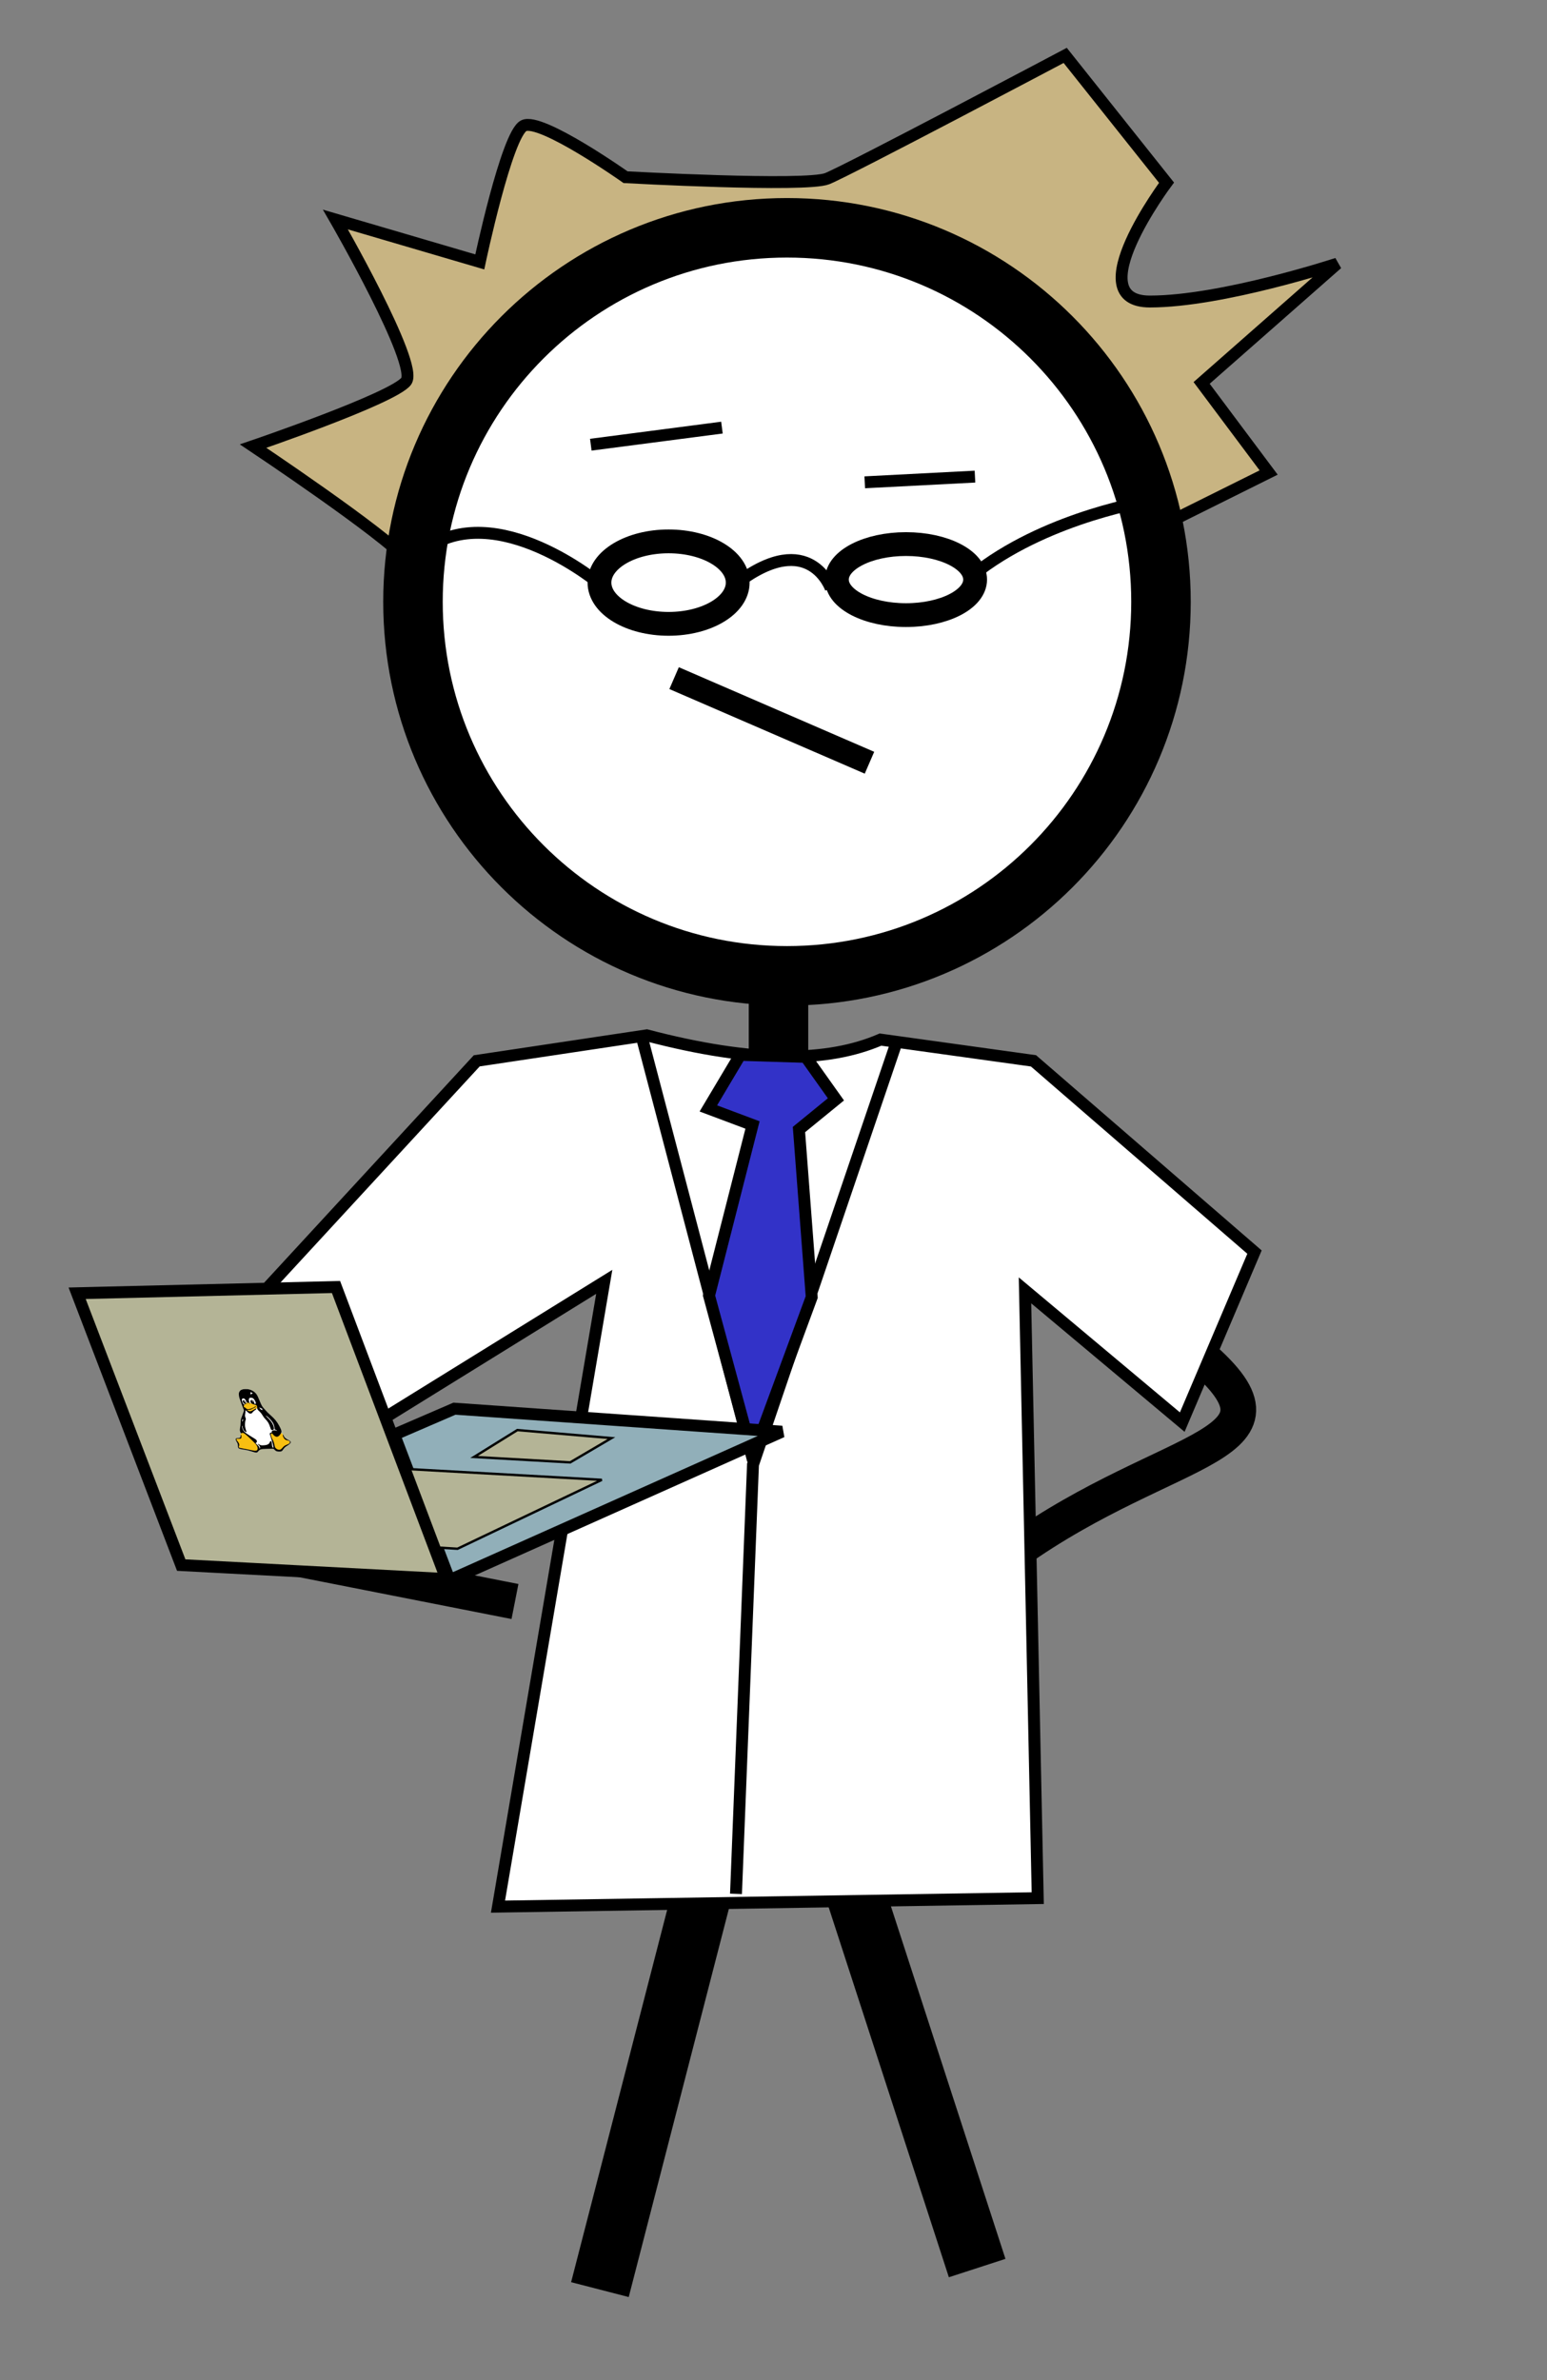 <?xml version="1.0" encoding="UTF-8" standalone="no"?>
<!-- Created with Inkscape (http://www.inkscape.org/) -->

<svg
   xmlns:dc="http://purl.org/dc/elements/1.1/"
   xmlns:cc="http://creativecommons.org/ns#"
   xmlns:rdf="http://www.w3.org/1999/02/22-rdf-syntax-ns#"
   xmlns:svg="http://www.w3.org/2000/svg"
   xmlns="http://www.w3.org/2000/svg"
   xmlns:xlink="http://www.w3.org/1999/xlink"
   xmlns:sodipodi="http://sodipodi.sourceforge.net/DTD/sodipodi-0.dtd"
   xmlns:inkscape="http://www.inkscape.org/namespaces/inkscape"
   width="130"
   height="200"
   id="svg4020"
   version="1.1"
   inkscape:version="0.48.4 r9939"
   sodipodi:docname="prof_eh.svg">
  <rect width="100%" height="100%" fill="#808080" stroke="none"/>
  <defs
     id="defs4022">
    <radialGradient
       id="ag"
       gradientUnits="userSpaceOnUse"
       cy="-551.04"
       cx="274.822"
       gradientTransform="matrix(0.567,0,0,-0.283,81.263,201.645)"
       r="165.384">
      <stop
         stop-opacity=".502"
         offset="0"
         id="stop3879" />
      <stop
         stop-opacity="0"
         offset="1"
         id="stop3881" />
    </radialGradient>
    <radialGradient
       id="ak"
       gradientUnits="userSpaceOnUse"
       cy="-551.042"
       cx="268.794"
       gradientTransform="matrix(0.582,0,0,-0.283,-146.555,771.902)"
       r="165.383">
      <stop
         stop-opacity=".502"
         offset="0"
         id="stop3886" />
      <stop
         stop-opacity="0"
         offset="1"
         id="stop3888" />
    </radialGradient>
    <linearGradient
       id="al"
       x1="129.342"
       gradientUnits="userSpaceOnUse"
       x2="195.598"
       gradientTransform="matrix(1,0,0,-1,8.4,368.3)"
       y1="259.305"
       y2="259.305">
      <stop
         stop-color="#FAC700"
         offset="0"
         id="stop5357" />
      <stop
         stop-color="#F7C400"
         offset=".415"
         id="stop5359" />
      <stop
         stop-color="#F7C400"
         offset="1"
         id="stop5361" />
    </linearGradient>
    <linearGradient
       id="am"
       x1="129.293"
       gradientUnits="userSpaceOnUse"
       x2="195.554"
       gradientTransform="matrix(1,0,0,-1,8.4,368.3)"
       y1="259.311"
       y2="259.311">
      <stop
         stop-color="#F6C200"
         offset="0"
         id="stop5366" />
      <stop
         stop-color="#EFBC00"
         offset=".415"
         id="stop5368" />
      <stop
         stop-color="#EFBC00"
         offset="1"
         id="stop5370" />
    </linearGradient>
    <linearGradient
       id="an"
       x1="129.245"
       gradientUnits="userSpaceOnUse"
       x2="195.51"
       gradientTransform="matrix(1,0,0,-1,8.4,368.3)"
       y1="259.317"
       y2="259.317">
      <stop
         stop-color="#F1BD00"
         offset="0"
         id="stop5375" />
      <stop
         stop-color="#E8B500"
         offset=".415"
         id="stop5377" />
      <stop
         stop-color="#E8B500"
         offset="1"
         id="stop5379" />
    </linearGradient>
    <linearGradient
       id="ao"
       x1="129.196"
       gradientUnits="userSpaceOnUse"
       x2="195.465"
       gradientTransform="matrix(1,0,0,-1,8.4,368.3)"
       y1="259.322"
       y2="259.322">
      <stop
         stop-color="#EDB800"
         offset="0"
         id="stop5384" />
      <stop
         stop-color="#E0AD00"
         offset=".415"
         id="stop5386" />
      <stop
         stop-color="#E0AD00"
         offset="1"
         id="stop5388" />
    </linearGradient>
    <linearGradient
       id="ap"
       x1="129.148"
       gradientUnits="userSpaceOnUse"
       x2="195.422"
       gradientTransform="matrix(1,0,0,-1,8.4,368.3)"
       y1="259.327"
       y2="259.327">
      <stop
         stop-color="#E9B300"
         offset="0"
         id="stop5393" />
      <stop
         stop-color="#D8A500"
         offset=".415"
         id="stop5395" />
      <stop
         stop-color="#D8A500"
         offset="1"
         id="stop5397" />
    </linearGradient>
    <linearGradient
       id="aq"
       x1="129.099"
       gradientUnits="userSpaceOnUse"
       x2="195.379"
       gradientTransform="matrix(1,0,0,-1,8.4,368.3)"
       y1="259.332"
       y2="259.332">
      <stop
         stop-color="#E4AE00"
         offset="0"
         id="stop5402" />
      <stop
         stop-color="#D19E00"
         offset=".415"
         id="stop5404" />
      <stop
         stop-color="#D19E00"
         offset="1"
         id="stop5406" />
    </linearGradient>
    <linearGradient
       id="ar"
       x1="129.051"
       gradientUnits="userSpaceOnUse"
       x2="195.338"
       gradientTransform="matrix(1,0,0,-1,8.4,368.3)"
       y1="259.336"
       y2="259.336">
      <stop
         stop-color="#E0A900"
         offset="0"
         id="stop5411" />
      <stop
         stop-color="#C99600"
         offset=".415"
         id="stop5413" />
      <stop
         stop-color="#C99600"
         offset="1"
         id="stop5415" />
    </linearGradient>
    <linearGradient
       id="w"
       x1="129.003"
       gradientUnits="userSpaceOnUse"
       x2="195.296"
       gradientTransform="matrix(1,0,0,-1,8.4,368.3)"
       y1="259.34"
       y2="259.34">
      <stop
         stop-color="#DCA400"
         offset="0"
         id="stop5420" />
      <stop
         stop-color="#C18E00"
         offset=".415"
         id="stop5422" />
      <stop
         stop-color="#C18E00"
         offset="1"
         id="stop5424" />
    </linearGradient>
    <linearGradient
       id="x"
       x1="128.954"
       gradientUnits="userSpaceOnUse"
       x2="195.255"
       gradientTransform="matrix(1,0,0,-1,8.4,368.3)"
       y1="259.343"
       y2="259.343">
      <stop
         stop-color="#D79F00"
         offset="0"
         id="stop5429" />
      <stop
         stop-color="#BA8700"
         offset=".415"
         id="stop5431" />
      <stop
         stop-color="#BA8700"
         offset="1"
         id="stop5433" />
    </linearGradient>
    <linearGradient
       id="y"
       x1="128.906"
       gradientUnits="userSpaceOnUse"
       x2="195.216"
       gradientTransform="matrix(1,0,0,-1,8.4,368.3)"
       y1="259.348"
       y2="259.348">
      <stop
         stop-color="#D39B00"
         offset="0"
         id="stop5438" />
      <stop
         stop-color="#B27F00"
         offset=".415"
         id="stop5440" />
      <stop
         stop-color="#B27F00"
         offset="1"
         id="stop5442" />
    </linearGradient>
    <linearGradient
       id="z"
       x1="128.857"
       gradientUnits="userSpaceOnUse"
       x2="195.176"
       gradientTransform="matrix(1,0,0,-1,8.4,368.3)"
       y1="259.35"
       y2="259.35">
      <stop
         stop-color="#CF9600"
         offset="0"
         id="stop5447" />
      <stop
         stop-color="#a70"
         offset=".415"
         id="stop5449" />
      <stop
         stop-color="#a70"
         offset="1"
         id="stop5451" />
    </linearGradient>
    <linearGradient
       id="aa"
       x1="128.809"
       gradientUnits="userSpaceOnUse"
       x2="195.137"
       gradientTransform="matrix(1,0,0,-1,8.4,368.3)"
       y1="259.354"
       y2="259.354">
      <stop
         stop-color="#CA9100"
         offset="0"
         id="stop5456" />
      <stop
         stop-color="#A37000"
         offset=".415"
         id="stop5458" />
      <stop
         stop-color="#A37000"
         offset="1"
         id="stop5460" />
    </linearGradient>
    <linearGradient
       id="ab"
       x1="128.76"
       gradientUnits="userSpaceOnUse"
       x2="195.099"
       gradientTransform="matrix(1,0,0,-1,8.4,368.3)"
       y1="259.356"
       y2="259.356">
      <stop
         stop-color="#C68C00"
         offset="0"
         id="stop5465" />
      <stop
         stop-color="#9B6800"
         offset=".415"
         id="stop5467" />
      <stop
         stop-color="#9B6800"
         offset="1"
         id="stop5469" />
    </linearGradient>
    <linearGradient
       id="ac"
       x1="128.712"
       gradientUnits="userSpaceOnUse"
       x2="195.062"
       gradientTransform="matrix(1,0,0,-1,8.4,368.3)"
       y1="259.358"
       y2="259.358">
      <stop
         stop-color="#C28700"
         offset="0"
         id="stop5474" />
      <stop
         stop-color="#936000"
         offset=".415"
         id="stop5476" />
      <stop
         stop-color="#936000"
         offset="1"
         id="stop5478" />
    </linearGradient>
    <linearGradient
       id="ad"
       x1="128.663"
       gradientUnits="userSpaceOnUse"
       x2="195.025"
       gradientTransform="matrix(1,0,0,-1,8.4,368.3)"
       y1="259.36"
       y2="259.36">
      <stop
         stop-color="#BD8200"
         offset="0"
         id="stop5483" />
      <stop
         stop-color="#8C5900"
         offset=".415"
         id="stop5485" />
      <stop
         stop-color="#8C5900"
         offset="1"
         id="stop5487" />
    </linearGradient>
    <linearGradient
       id="ae"
       x1="128.615"
       gradientUnits="userSpaceOnUse"
       x2="194.989"
       gradientTransform="matrix(1,0,0,-1,8.4,368.3)"
       y1="259.362"
       y2="259.362">
      <stop
         stop-color="#B97D00"
         offset="0"
         id="stop5492" />
      <stop
         stop-color="#845100"
         offset=".415"
         id="stop5494" />
      <stop
         stop-color="#845100"
         offset="1"
         id="stop5496" />
    </linearGradient>
    <linearGradient
       id="af"
       x1="128.567"
       gradientUnits="userSpaceOnUse"
       x2="194.954"
       gradientTransform="matrix(1,0,0,-1,8.4,368.3)"
       y1="259.364"
       y2="259.364">
      <stop
         stop-color="#B57800"
         offset="0"
         id="stop5501" />
      <stop
         stop-color="#7C4900"
         offset=".415"
         id="stop5503" />
      <stop
         stop-color="#7C4900"
         offset="1"
         id="stop5505" />
    </linearGradient>
    <linearGradient
       id="ah"
       x1="128.518"
       gradientUnits="userSpaceOnUse"
       x2="194.918"
       gradientTransform="matrix(1,0,0,-1,8.4,368.3)"
       y1="259.366"
       y2="259.366">
      <stop
         stop-color="#B07300"
         offset="0"
         id="stop5510" />
      <stop
         stop-color="#754200"
         offset=".415"
         id="stop5512" />
      <stop
         stop-color="#754200"
         offset="1"
         id="stop5514" />
    </linearGradient>
    <linearGradient
       id="ai"
       x1="128.47"
       gradientUnits="userSpaceOnUse"
       x2="194.886"
       gradientTransform="matrix(1,0,0,-1,8.4,368.3)"
       y1="259.367"
       y2="259.367">
      <stop
         stop-color="#AC6E00"
         offset="0"
         id="stop5519" />
      <stop
         stop-color="#6D3A00"
         offset=".415"
         id="stop5521" />
      <stop
         stop-color="#6D3A00"
         offset="1"
         id="stop5523" />
    </linearGradient>
    <linearGradient
       id="aj"
       x1="128.421"
       gradientUnits="userSpaceOnUse"
       x2="194.85"
       gradientTransform="matrix(1,0,0,-1,8.4,368.3)"
       y1="259.369"
       y2="259.369">
      <stop
         stop-color="#A86A00"
         offset="0"
         id="stop5528" />
      <stop
         stop-color="#663200"
         offset=".415"
         id="stop5530" />
      <stop
         stop-color="#663200"
         offset="1"
         id="stop5532" />
    </linearGradient>
    <radialGradient
       inkscape:collect="always"
       xlink:href="#ag"
       id="radialGradient10078"
       gradientUnits="userSpaceOnUse"
       gradientTransform="matrix(0.567,0,0,-0.283,-3.687,772.407)"
       cx="274.822"
       cy="-551.04"
       r="165.384" />
    <radialGradient
       inkscape:collect="always"
       xlink:href="#ak"
       id="radialGradient10080"
       gradientUnits="userSpaceOnUse"
       gradientTransform="matrix(0.582,0,0,-0.283,-146.555,771.902)"
       cx="268.794"
       cy="-551.042"
       r="165.383" />
    <linearGradient
       inkscape:collect="always"
       xlink:href="#al"
       id="linearGradient10082"
       gradientUnits="userSpaceOnUse"
       gradientTransform="matrix(1,0,0,-1,8.4,368.3)"
       x1="129.342"
       y1="259.305"
       x2="195.598"
       y2="259.305" />
    <linearGradient
       inkscape:collect="always"
       xlink:href="#am"
       id="linearGradient10084"
       gradientUnits="userSpaceOnUse"
       gradientTransform="matrix(1,0,0,-1,8.4,368.3)"
       x1="129.293"
       y1="259.311"
       x2="195.554"
       y2="259.311" />
    <linearGradient
       inkscape:collect="always"
       xlink:href="#an"
       id="linearGradient10086"
       gradientUnits="userSpaceOnUse"
       gradientTransform="matrix(1,0,0,-1,8.4,368.3)"
       x1="129.245"
       y1="259.317"
       x2="195.51"
       y2="259.317" />
    <linearGradient
       inkscape:collect="always"
       xlink:href="#ao"
       id="linearGradient10088"
       gradientUnits="userSpaceOnUse"
       gradientTransform="matrix(1,0,0,-1,8.4,368.3)"
       x1="129.196"
       y1="259.322"
       x2="195.465"
       y2="259.322" />
    <linearGradient
       inkscape:collect="always"
       xlink:href="#ap"
       id="linearGradient10090"
       gradientUnits="userSpaceOnUse"
       gradientTransform="matrix(1,0,0,-1,8.4,368.3)"
       x1="129.148"
       y1="259.327"
       x2="195.422"
       y2="259.327" />
    <linearGradient
       inkscape:collect="always"
       xlink:href="#aq"
       id="linearGradient10092"
       gradientUnits="userSpaceOnUse"
       gradientTransform="matrix(1,0,0,-1,8.4,368.3)"
       x1="129.099"
       y1="259.332"
       x2="195.379"
       y2="259.332" />
    <linearGradient
       inkscape:collect="always"
       xlink:href="#ar"
       id="linearGradient10094"
       gradientUnits="userSpaceOnUse"
       gradientTransform="matrix(1,0,0,-1,8.4,368.3)"
       x1="129.051"
       y1="259.336"
       x2="195.338"
       y2="259.336" />
    <linearGradient
       inkscape:collect="always"
       xlink:href="#w"
       id="linearGradient10096"
       gradientUnits="userSpaceOnUse"
       gradientTransform="matrix(1,0,0,-1,8.4,368.3)"
       x1="129.003"
       y1="259.34"
       x2="195.296"
       y2="259.34" />
    <linearGradient
       inkscape:collect="always"
       xlink:href="#x"
       id="linearGradient10098"
       gradientUnits="userSpaceOnUse"
       gradientTransform="matrix(1,0,0,-1,8.4,368.3)"
       x1="128.954"
       y1="259.343"
       x2="195.255"
       y2="259.343" />
    <linearGradient
       inkscape:collect="always"
       xlink:href="#y"
       id="linearGradient10100"
       gradientUnits="userSpaceOnUse"
       gradientTransform="matrix(1,0,0,-1,8.4,368.3)"
       x1="128.906"
       y1="259.348"
       x2="195.216"
       y2="259.348" />
    <linearGradient
       inkscape:collect="always"
       xlink:href="#z"
       id="linearGradient10102"
       gradientUnits="userSpaceOnUse"
       gradientTransform="matrix(1,0,0,-1,8.4,368.3)"
       x1="128.857"
       y1="259.35"
       x2="195.176"
       y2="259.35" />
    <linearGradient
       inkscape:collect="always"
       xlink:href="#aa"
       id="linearGradient10104"
       gradientUnits="userSpaceOnUse"
       gradientTransform="matrix(1,0,0,-1,8.4,368.3)"
       x1="128.809"
       y1="259.354"
       x2="195.137"
       y2="259.354" />
    <linearGradient
       inkscape:collect="always"
       xlink:href="#ab"
       id="linearGradient10106"
       gradientUnits="userSpaceOnUse"
       gradientTransform="matrix(1,0,0,-1,8.4,368.3)"
       x1="128.76"
       y1="259.356"
       x2="195.099"
       y2="259.356" />
    <linearGradient
       inkscape:collect="always"
       xlink:href="#ac"
       id="linearGradient10108"
       gradientUnits="userSpaceOnUse"
       gradientTransform="matrix(1,0,0,-1,8.4,368.3)"
       x1="128.712"
       y1="259.358"
       x2="195.062"
       y2="259.358" />
    <linearGradient
       inkscape:collect="always"
       xlink:href="#ad"
       id="linearGradient10110"
       gradientUnits="userSpaceOnUse"
       gradientTransform="matrix(1,0,0,-1,8.4,368.3)"
       x1="128.663"
       y1="259.36"
       x2="195.025"
       y2="259.36" />
    <linearGradient
       inkscape:collect="always"
       xlink:href="#ae"
       id="linearGradient10112"
       gradientUnits="userSpaceOnUse"
       gradientTransform="matrix(1,0,0,-1,8.4,368.3)"
       x1="128.615"
       y1="259.362"
       x2="194.989"
       y2="259.362" />
    <linearGradient
       inkscape:collect="always"
       xlink:href="#af"
       id="linearGradient10114"
       gradientUnits="userSpaceOnUse"
       gradientTransform="matrix(1,0,0,-1,8.4,368.3)"
       x1="128.567"
       y1="259.364"
       x2="194.954"
       y2="259.364" />
    <linearGradient
       inkscape:collect="always"
       xlink:href="#ah"
       id="linearGradient10116"
       gradientUnits="userSpaceOnUse"
       gradientTransform="matrix(1,0,0,-1,8.4,368.3)"
       x1="128.518"
       y1="259.366"
       x2="194.918"
       y2="259.366" />
    <linearGradient
       inkscape:collect="always"
       xlink:href="#ai"
       id="linearGradient10118"
       gradientUnits="userSpaceOnUse"
       gradientTransform="matrix(1,0,0,-1,8.4,368.3)"
       x1="128.47"
       y1="259.367"
       x2="194.886"
       y2="259.367" />
    <linearGradient
       inkscape:collect="always"
       xlink:href="#aj"
       id="linearGradient10120"
       gradientUnits="userSpaceOnUse"
       gradientTransform="matrix(1,0,0,-1,8.4,368.3)"
       x1="128.421"
       y1="259.369"
       x2="194.85"
       y2="259.369" />
  </defs>
  <sodipodi:namedview
     id="base"
     pagecolor="#ffffff"
     bordercolor="#666666"
     borderopacity="1.0"
     inkscape:pageopacity="0.0"
     inkscape:pageshadow="2"
     inkscape:zoom="2.2137083"
     inkscape:cx="90.991556"
     inkscape:cy="151.23417"
     inkscape:document-units="px"
     inkscape:current-layer="layer1"
     showgrid="false"
     inkscape:window-width="1360"
     inkscape:window-height="719"
     inkscape:window-x="0"
     inkscape:window-y="25"
     inkscape:window-maximized="1" />
  <g
     inkscape:label="Layer 1"
     inkscape:groupmode="layer"
     id="layer1"
     transform="translate(0,-852.362)">
    <path
       style="fill:#c8b482;fill-opacity:1;stroke:#000000;stroke-width:1px;stroke-linecap:butt;stroke-linejoin:miter;stroke-opacity:1"
       d="m 34.174,899.413 c -1.786,-2.143 -12.904,-9.565 -12.904,-9.565 0,0 11.789,-4.017 12.861,-5.446 1.071,-1.429 -5.942,-13.593 -5.942,-13.593 l 12.129,3.561 c 0,0 2.265,-10.729 3.693,-11.443 1.429,-0.714 8.557,4.325 8.557,4.325 0,0 15.16,0.836 16.945,0.122 1.786,-0.714 20,-10.357 20,-10.357 l 8.514,10.696 c 0,0 -7.468,9.986 -1.396,9.986 6.071,0 15.739,-3.182 15.739,-3.182 l -11.393,10.022 5.632,7.529 -9.953,4.95 -5,-13.571 -15.357,-10.357 -16.429,-2.143 -13.929,7.5 -6.071,6.429 z"
       id="path3895"
       inkscape:connector-curvature="0"
       sodipodi:nodetypes="ccsccscsccscccccccccc" />
    <path
       transform="translate(-18.152,43.428)"
       sodipodi:type="arc"
       style="fill:#ffffff;fill-opacity:1;stroke:#000000;stroke-width:5;stroke-linecap:round;stroke-miterlimit:4;stroke-opacity:1;stroke-dasharray:none;stroke-dashoffset:0"
       id="path2987-9-9"
       sodipodi:cx="84.285713"
       sodipodi:cy="859.50507"
       sodipodi:rx="31.428572"
       sodipodi:ry="31.428572"
       d="m 115.714,859.505 c 0,17.358 -14.071,31.429 -31.429,31.429 -17.358,0 -31.429,-14.071 -31.429,-31.429 0,-17.358 14.071,-31.429 31.429,-31.429 17.358,0 31.429,14.071 31.429,31.429 z" />
    <path
       style="fill:none;stroke:#000000;stroke-width:5;stroke-linecap:butt;stroke-linejoin:miter;stroke-miterlimit:4;stroke-opacity:1;stroke-dasharray:none"
       d="m 65.42,933.647 0,56.429"
       id="path3759-3-2"
       inkscape:connector-curvature="0" />
    <path
       style="fill:none;stroke:#000000;stroke-width:5;stroke-linecap:butt;stroke-linejoin:miter;stroke-miterlimit:4;stroke-opacity:1;stroke-dasharray:none"
       d="m 50.413,1044.759 14.292,-55.397 17.409,53.586"
       id="path3761-2-0"
       inkscape:connector-curvature="0"
       sodipodi:nodetypes="ccc" />
    <path
       style="fill:none;stroke:#000000;stroke-width:3;stroke-linecap:butt;stroke-linejoin:miter;stroke-miterlimit:4;stroke-opacity:1;stroke-dasharray:none"
       d="m 100.319,965.837 c 10.023,8.318 -1.838,7.499 -15.112,16.982"
       id="path3899"
       inkscape:connector-curvature="0"
       sodipodi:nodetypes="cc" />
    <path
       style="fill:#ffffff;fill-opacity:1;stroke:#000000;stroke-width:1px;stroke-linecap:butt;stroke-linejoin:miter;stroke-opacity:1"
       d="m 41.848,1012.576 45.357,-0.714 -1.071,-51.071 13.214,11.071 6.071,-14.286 -18.571,-16.071 -12.857,-1.786 c -4.409,1.901 -10.584,2.019 -19.643,-0.357 l -14.286,2.143 -21.071,22.857 9.286,9.643 22.5,-13.929 z"
       id="path3838"
       inkscape:connector-curvature="0"
       sodipodi:nodetypes="ccccccccccccc" />
    <path
       style="fill:none;stroke:#000000;stroke-width:1px;stroke-linecap:butt;stroke-linejoin:miter;stroke-opacity:1"
       d="m 61.848,1011.504 1.429,-36.071 12.143,-35.714"
       id="path3840"
       inkscape:connector-curvature="0" />
    <path
       style="fill:none;stroke:#000000;stroke-width:1px;stroke-linecap:butt;stroke-linejoin:miter;stroke-opacity:1"
       d="m 53.991,939.719 9.286,35.357"
       id="path3842"
       inkscape:connector-curvature="0" />
    <path
       style="fill:#3232c8;fill-opacity:1;stroke:#000000;stroke-width:1px;stroke-linecap:butt;stroke-linejoin:miter;stroke-opacity:1"
       d="m 62.205,941.003 5.505,0.17 2.536,3.568 -3.106,2.536 1.071,14.079 -4.957,13.435 -3.672,-13.561 3.654,-14.335 -3.712,-1.392 z"
       id="path3844"
       inkscape:connector-curvature="0"
       sodipodi:nodetypes="cccccccccc" />
    <path
       sodipodi:type="arc"
       style="fill:none;stroke:#000000;stroke-width:2;stroke-linecap:round;stroke-miterlimit:4;stroke-opacity:1;stroke-dasharray:none;stroke-dashoffset:0"
       id="path3846"
       sodipodi:cx="517.95569"
       sodipodi:cy="806.13751"
       sodipodi:rx="5.8083773"
       sodipodi:ry="3.4646003"
       d="m 523.764,806.138 c 0,1.913 -2.6,3.465 -5.808,3.465 -3.208,0 -5.808,-1.551 -5.808,-3.465 0,-1.913 2.6,-3.465 5.808,-3.465 3.208,0 5.808,1.551 5.808,3.465 z"
       transform="translate(-461.772,95.181)" />
    <path
       transform="translate(-441.821,94.928)"
       sodipodi:type="arc"
       style="fill:none;stroke:#000000;stroke-width:2;stroke-linecap:round;stroke-miterlimit:4;stroke-opacity:1;stroke-dasharray:none;stroke-dashoffset:0"
       id="path3846-5"
       sodipodi:cx="517.95569"
       sodipodi:cy="806.13751"
       sodipodi:rx="5.8083773"
       sodipodi:ry="2.9854674"
       d="m 523.764,806.138 c 0,1.649 -2.6,2.985 -5.808,2.985 -3.208,0 -5.808,-1.337 -5.808,-2.985 0,-1.649 2.6,-2.985 5.808,-2.985 3.208,0 5.808,1.337 5.808,2.985 z" />
    <path
       style="fill:none;stroke:#000000;stroke-width:1px;stroke-linecap:butt;stroke-linejoin:miter;stroke-opacity:1"
       d="m 69.821,901.823 c 0,0 -1.768,-5.051 -7.829,-0.505"
       id="path3868"
       inkscape:connector-curvature="0"
       sodipodi:nodetypes="cc" />
    <path
       style="fill:none;stroke:#000000;stroke-width:1px;stroke-linecap:butt;stroke-linejoin:miter;stroke-opacity:1"
       d="m 96.59,894.438 c 0,0 -8.207,1.263 -14.268,5.808"
       id="path3868-8"
       inkscape:connector-curvature="0"
       sodipodi:nodetypes="cc" />
    <path
       style="fill:none;stroke:#000000;stroke-width:1px;stroke-linecap:butt;stroke-linejoin:miter;stroke-opacity:1"
       d="m 50.502,901.509 c 0,0 -8.839,-7.45 -14.9,-2.904"
       id="path3868-3"
       inkscape:connector-curvature="0"
       sodipodi:nodetypes="cc" />
    <path
       style="fill:none;stroke:#000000;stroke-width:3;stroke-linecap:butt;stroke-linejoin:miter;stroke-miterlimit:4;stroke-opacity:1;stroke-dasharray:none"
       d="m 23.486,983.039 19.789,3.899"
       id="path3899-2"
       inkscape:connector-curvature="0"
       sodipodi:nodetypes="cc" />
    <path
       style="fill:none;stroke:#000000;stroke-width:1px;stroke-linecap:butt;stroke-linejoin:miter;stroke-opacity:1"
       d="m 49.647,889.731 11.02,-1.437"
       id="path3947"
       inkscape:connector-curvature="0"
       sodipodi:nodetypes="cc" />
    <path
       style="fill:none;stroke:#000000;stroke-width:1px;stroke-linecap:butt;stroke-linejoin:miter;stroke-opacity:1"
       d="m 72.668,892.891 9.263,-0.479"
       id="path3947-0"
       inkscape:connector-curvature="0"
       sodipodi:nodetypes="cc" />
    <g
       transform="translate(1.052,-0.231)"
       id="g8575">
      <path
         sodipodi:nodetypes="ccccc"
         inkscape:connector-curvature="0"
         id="path3807"
         d="M 36.729,985.375 64.657,972.896 37.135,970.965 32.079,973.148 z"
         style="fill:#91afb9;fill-opacity:1;stroke:#000000;stroke-width:1px;stroke-linecap:butt;stroke-linejoin:miter;stroke-opacity:1" />
      <path
         sodipodi:nodetypes="ccccc"
         inkscape:connector-curvature="0"
         id="path3897-5-6"
         d="m 30.985,975.913 18.536,1.032 -12.128,5.79 -16.201,-0.993 z"
         style="fill:#b4b496;fill-opacity:1;stroke:#000000;stroke-width:0.2;stroke-linecap:butt;stroke-linejoin:miter;stroke-miterlimit:4;stroke-opacity:1;stroke-dasharray:none" />
      <path
         sodipodi:nodetypes="ccccc"
         inkscape:connector-curvature="0"
         id="path3897"
         d="m 5.43,961.266 21.754,-0.526 9.264,24.54 -22.272,-1.172 z"
         style="fill:#b4b496;fill-opacity:1;stroke:#000000;stroke-width:1px;stroke-linecap:butt;stroke-linejoin:miter;stroke-opacity:1" />
      <path
         sodipodi:nodetypes="ccccc"
         inkscape:connector-curvature="0"
         id="path3897-5"
         d="m 42.42,972.763 7.911,0.675 -3.468,2.04 -8.076,-0.457 z"
         style="fill:#b4b496;fill-opacity:1;stroke:#000000;stroke-width:0.2;stroke-linecap:butt;stroke-linejoin:miter;stroke-miterlimit:4;stroke-opacity:1;stroke-dasharray:none" />
      <g
         transform="matrix(0.009,-3.2738095e-4,0.003,0.009,19.931,963.221)"
         id="g8557">
        <path
           style="fill:#ffffff"
           inkscape:connector-curvature="0"
           d="m -264.566,667.752 c -16.1,0 -18.8,0.2 -29.5,3 -13.2,3.5 -20.9,7.9 -29.9,17 -4.6,4.5 -6.9,7.4 -9.1,11.1 -5.5,9.5 -9.1,20.3 -11.3,34.9 -1.2,7.1 -1.3,9.7 -1.2,27.3 0,18.5 2.2,74.9 3.5,91.8 0.9,11.2 0.5,12.4 -8.9,25.5 -3.3,4.6 -7.9,11.3 -10.2,14.9 -6.3,9.7 -15.2,22.2 -22.5,31.8 -13.5,17.4 -16.9,23.8 -25.4,46.9 -8.2,22.6 -13.2,33.8 -25.3,57.3 -6.2,11.8 -7.8,16.8 -8.1,25.2 -0.4,7.2 0.6,17.2 1.7,19 0.9,1.2 2,1.5 4.2,0.9 -0.3,0.3 -0.5,0.5 -0.7,0.6 -3.5,2.3 -7.5,7.2 -10,13.4 -0.1,0.1 -0.1,0.3 -0.2,0.4 -0.9,1.4 -1.9,3.8 -3.1,7.5 -3.6,10.2 -6.6,14.7 -12,17.6 -4.6,2.5 -8.7,3.1 -20.7,3.1 -12.4,0 -15.1,0.6 -18.8,3.8 -6.6,5.6 -7.6,16.7 -3.1,32.1 4.1,13.9 3.9,20.3 -1.4,35.9 -2.9,8.6 -3.3,10.4 -3.3,14.1 0,2.8 0.3,4.9 0.9,6.2 1.3,2.7 5.4,6 9.4,7.7 4.5,1.7 27.1,7.3 43.3,10.5 25.1,5.1 34.1,7.8 57.4,17.1 20.7,8.2 29.5,11.2 36.5,12.3 3.3,0.5 10.1,-0.1 13.2,-1.3 3.7,-1.3 7.2,-3.7 14.9,-10.2 13.6,-11.4 21,-15 36.2,-17.4 5.7,-0.9 10.9,-1 54.4,-1 26.4,0 49.7,0.2 51.8,0.5 4.9,0.6 6.8,2.2 10.9,9.4 6.3,11.3 14,16.3 28,18.4 6.6,1 17.9,1.1 23.1,0.3 11.4,-1.9 17.1,-5.3 30,-18.2 15,-15.1 29,-24.6 48.7,-33.2 10,-4.4 14.5,-6.9 26.3,-14.9 14.5,-9.8 17.3,-12.9 17.3,-19.3 0,-6.7 -3.6,-10.9 -16.9,-19.7 -12.7,-8.4 -18.4,-13.5 -23.7,-21.3 -3.7,-5.5 -5,-9.7 -5.5,-17.9 -0.2,-3.8 -0.6,-6.4 -1.1,-8 -0.5,-5.7 -2.8,-12.2 -6.9,-14.3 -5.7,-3 -7.7,-2.1 -9.6,-0.9 6.4,-7.2 8.5,-10.6 10.6,-16.8 3.7,-11 2.9,-23.3 -3.5,-55.3 -7.4,-37.2 -20,-63.8 -46,-97.2 -16.5,-21.3 -23.2,-31.9 -39.3,-62.1 -8,-15.1 -10.3,-20.3 -12.2,-28.4 -2.8,-11.7 -4.1,-22.2 -6.2,-52.1 -2,-27.9 -3.4,-39.4 -6,-49.1 -6.9,-26.4 -27.6,-46.4 -56.5,-54.7 -12.3,-3.5 -17.6,-4.2 -34.2,-4.2 z"
           id="path6" />
        <g
           style="fill:#f8bf11"
           transform="translate(-759.566,373.352)"
           id="g8">
          <path
             inkscape:connector-curvature="0"
             d="m 552,300.4 c 0,25.1 -29.9,30.4 -44.4,39.4 -13.5,12.5 -91.2,47.8 -111.8,47.8 -33.1,-7 -73.4,-56.4 -78.6,-89.2 0,-19.1 24.3,-34.4 37.9,-46.9 13.5,-12.5 29.1,-24.3 55.7,-19.3 20.6,0 52.8,9.8 66.3,22.3 27,9 74.9,14.8 74.9,45.9 z"
             transform="matrix(0.556,0,0,0.556,249.668,292.482)"
             id="path10" />
          <path
             inkscape:connector-curvature="0"
             d="m 7.597,971.1 c 30.75,14 102.4,31.9 127.6,34.9 16.9,7 128.5,33 154.2,33 38.1,-27 44.4,-67.9 33.7,-109.3 -47.5,-76.7 -84.2,-177.2 -173,-211.8 -8.9,4.4 -16.2,16.3 -19.4,18.3 -6.4,4.1 -13.5,13 -18,24.1 -4.7,11.6 -9,25.8 -14.24,46.5 -10.26,20.6 -52.15,2 -80.84,17 -10.46,31.7 7.39,109.9 -10.02,147.3 z"
             transform="matrix(0.556,0,0,0.556,249.668,292.482)"
             id="path12" />
          <path
             inkscape:connector-curvature="0"
             d="m 834.2,853.6 c 19.2,15.7 49.3,27.4 62.9,53.5 -25.9,30.9 -48.2,41.8 -81,57.4 -45,21.4 -73.2,41.5 -93.8,55.5 -20.6,18 -68.4,29 -90.1,26 -13.7,-9 -29.1,-118.3 -24.1,-154 0,-19 -23.3,-95.1 14,-141.5 36.1,-6.9 67.1,26.1 90,48.6 18.9,-12.7 48.8,-32.2 71.4,-37.1 7.4,-1.7 7.7,-9.4 23.2,-1.3 7.4,3.9 11.7,16.1 12.5,26.5 1.3,16.8 3,52.4 15,66.4 z"
             transform="matrix(0.556,0,0,0.556,249.668,292.482)"
             id="path14" />
        </g>
        <g
           transform="translate(-759.566,373.352)"
           id="g16">
          <g
             transform="matrix(0.556,0,0,0.556,249.668,292.482)"
             id="g18">
            <path
               style="fill:#000000"
               inkscape:connector-curvature="0"
               d="m 265.5,1063 c -12.6,-2 -28.5,-7 -65.7,-22 -42,-17 -58.1,-21 -103.3,-31 C 67.4,1005 26.59,994.5 18.62,991.3 11.41,988.4 3.92,982.4 1.63,977.5 0.562,975.3 0,971.4 0,966.4 c 0,-6.8 0.725,-9.8 5.962,-25.3 9.516,-28.2 9.976,-39.7 2.577,-64.7 -8.194,-27.7 -6.277,-47.7 5.529,-57.8 6.67,-5.7 11.53,-6.7 33.8,-6.7 21.64,0 28.95,-1.1 37.33,-5.7 9.65,-5.3 15.08,-13.3 21.48,-31.7 4.1,-11.9 6.8,-16.6 9.4,-16.6 2.1,0 3.9,5.2 3.9,11.5 0,5.6 -6.3,29.2 -9.4,35.3 -3.3,6.6 -7.8,11.7 -12.99,14.7 -9.68,5.7 -28.33,7.2 -48.79,4.1 -13.07,-2.1 -20.57,-1.6 -25.57,1.4 -7.4,4.5 -8.61,14.6 -3.24,27.1 10.4,24.1 12.39,29.3 14.59,37.4 2.61,9.7 3.03,18.2 1.39,28.3 -1.63,10 -4.5,16.3 -12.99,28.2 -4.38,6.2 -8.39,12.8 -8.92,14.8 -1.5,5.4 0.71,9.5 6.67,12.6 5.06,2.5 77.22,21.2 128.2,32.7 15.7,4 44.3,11 63.5,16 19.3,5 39.3,9 44.5,10 16.1,2 31,0 41.3,-6 14.3,-9 24.3,-29.7 25.5,-53.8 0.8,-15.9 -2.7,-30.2 -12,-48.7 -7.1,-14.2 -10.6,-19.7 -44.3,-70.6 -59.5,-89.6 -85.3,-119.5 -107.3,-124.1 -7.1,-1.4 -11.8,-0.6 -21.3,3.7 -9.1,4.1 -12.2,4.3 -14.4,1 -2.1,-3.2 -3.8,-21.1 -3.2,-34.1 0.7,-15.1 3.6,-24.1 14.6,-45.5 21.8,-42.2 30.7,-62.4 45.6,-103 15.3,-41.6 21.5,-53.1 45.6,-84.5 13.2,-17.1 29.2,-39.7 40.5,-57.1 4.3,-6.5 12.6,-18.6 18.5,-26.9 16.8,-23.6 17.6,-25.8 16,-45.9 -2.4,-30.3 -6.4,-131.9 -6.4,-165.1 -0.1,-31.6 0.1,-36.4 2.1,-49.2 4.1,-26.16 10.5,-45.79 20.5,-62.79 3.8,-6.64 8.1,-11.89 16.2,-20.07 16.2,-16.34 30.2,-24.18 53.9,-30.38 19.3,-5.052 24.2,-5.554 53.1,-5.528 29.8,0.026 39.3,1.205 61.5,7.583 52,14.94 89.3,50.96 101.8,98.39 4.6,17.5 7.1,38.3 10.7,88.5 3.8,53.7 6.1,72.6 11.2,93.8 3.4,14.4 7.5,23.9 21.9,51 29,54.4 41,73.4 70.7,111.6 46.8,60.2 69.4,108 82.8,175 11.5,57.6 12.9,79.7 6.3,99.6 -4,12 -7.9,18 -21.6,33.1 -28.8,31.9 -60.9,51.9 -82.9,51.9 -20,0 -38.3,-13.6 -51.4,-38.3 -6.1,-13.6 -5.3,-24.5 -22.8,-20.6 -8.5,2.3 -15.5,12.6 -17.6,25.9 -1.6,9.5 -1.3,45.9 0.4,55 0.7,4.1 3.1,16.3 5.1,27 3.6,18.5 3.8,20.5 3.8,39.5 0,17.5 -0.4,22.8 -3.3,42 -2.7,18 -3.2,24.2 -2.9,34 0.4,11.4 0.6,12.5 4,19.6 4.1,9 13.1,19 20.9,24 17.2,11 41.2,12 61.4,2 5.7,-3 14,-9 28,-20 22.7,-18.4 39.6,-30.1 52.4,-36.6 4.9,-2.4 16.7,-6.9 26.2,-10 39.4,-12.7 57.4,-20.3 67.4,-28.6 11.9,-9.7 17.6,-20.2 15.5,-28.1 -2.7,-9.8 -14,-16.8 -37.1,-22.8 -17.4,-4.6 -21.6,-6.7 -28.7,-14.5 -6.3,-6.9 -11.2,-16.8 -14.8,-30 -3.5,-12.9 -4,-33.8 -1,-42 2.1,-5.8 4.2,-8.5 6.6,-8.5 2.8,0 4.2,4.9 5,18 1,14.6 3.3,22.3 10,32.1 9.5,14.1 19.6,23.2 42.5,38.4 23.9,15.8 30.5,23.4 30.5,35.5 0,11.5 -5.1,17.1 -31.1,34.6 -21.3,14.4 -29.3,19 -47.3,26.8 -35.5,15.5 -60.7,32.7 -87.8,59.7 -23.2,23 -33.3,30 -54,33 -9.3,1 -29.6,1 -41.5,-1 -25.2,-3 -38.9,-12 -50.4,-33 -7.3,-13 -10.7,-16 -19.5,-17 -3.8,0 -45.8,-1 -93.4,-1 -78.2,0 -87.6,1 -97.7,2 -27.4,5 -40.9,11 -65.3,31 -13.8,12 -20.1,16 -26.8,19 -5.5,2 -17.8,3 -23.7,2 z m 90.2,-64.5 c 2.2,-1.9 5.5,-6.3 7.4,-9.8 3,-5.6 3.4,-7.3 3.7,-15.9 0.7,-15.8 -2.7,-24.7 -13.9,-36.5 -7.7,-8.1 -8.8,-11.6 -4.4,-13.6 4.1,-1.8 9.3,0.5 18.6,8.3 17.6,14.9 28,17.4 66.4,16.6 41.3,-1 63.8,-5.3 86.5,-16.7 14.7,-7.4 24.4,-15.8 36.7,-32.1 8.7,-11.4 12.6,-15.3 17.5,-17.3 8.1,-3.4 12.4,3.2 12.2,18.9 -0.1,7.3 -0.9,11.9 -4.2,24.1 -9,32.5 -11.8,50.8 -9.3,60.1 1.5,5.4 6.2,9.5 10.5,9.1 3,-0.3 3.1,-0.5 3.9,-6.3 0.4,-3.3 2.1,-14.5 3.8,-25 1.6,-10.4 3.6,-23.9 4.5,-30 2.1,-15.8 3.7,-64.8 3.8,-118 0.1,-45.9 0.1,-46 2.5,-53 1.9,-5.4 3.6,-8.1 7.5,-12 6.1,-6 11.8,-8.2 24.7,-9.1 l 8.6,-0.7 1.2,-6.1 c 2.9,-13.9 11.2,-21.8 27.6,-26.2 5.3,-1.4 10.6,-1.9 22,-1.9 16.5,0 21.1,1 36,8.2 6.7,3.2 12.5,4.3 12.5,2.4 0,-1.5 -8.1,-9.1 -14.6,-13.7 -3.4,-2.5 -9.3,-5.7 -13,-7.2 -5.1,-2.1 -7,-3.4 -7.2,-4.9 -0.2,-1.2 1.3,-7.9 3.3,-15 5.8,-21 7.7,-34.3 7.8,-54.3 0.2,-32.9 -5.6,-54.7 -24.7,-91.6 -17.7,-34.2 -36.4,-59.3 -51.2,-68.7 -4.3,-2.6 -9.4,-4.4 -9.4,-3.3 0,0.4 3.6,5.7 7.9,11.9 20.4,28.9 41.6,65.8 50.6,88.3 7.3,18 12.8,42.4 14.5,64.6 2.9,36.4 -7,67.5 -24,75.1 -3.4,1.6 -7.2,2.2 -15.5,2.4 -13.2,0.5 -15,-0.2 -18.5,-7.2 l -2.5,-5 -0.6,-40 c -1.1,-68.1 -4.3,-79.7 -40,-144.2 -11,-19.8 -13.2,-25 -17.9,-43 -9.6,-37 -18.9,-58.7 -33.5,-78.3 -22.3,-29.8 -25.2,-42.2 -16.3,-69.7 5.7,-17.9 5.6,-27.1 -0.4,-33.2 -4.4,-4.5 -7.8,-6.1 -27.9,-12.5 -30.5,-9.7 -44.6,-18.4 -48.5,-29.9 -3.9,-11.3 -1.1,-29.7 5.9,-38.8 5,-6.6 11.4,-9.4 21.2,-9.4 6.5,0.1 9.1,0.6 13.6,2.6 6.9,3.3 12.4,8 15.2,13.3 3,5.7 2.9,19.2 -0.2,29.1 -5.1,16.1 -4.9,14.4 -1.3,17.6 6.5,5.8 16.8,6.3 21.3,0.9 3.9,-4.6 5.1,-9.3 5.6,-22.5 0.6,-14.4 -0.9,-24 -6.8,-42.1 -8.1,-24.8 -16.2,-32 -40.7,-36 -18.3,-3 -28.3,-0.6 -37.5,8.9 -14.4,15 -21.6,38.9 -18.7,62.9 1.6,13.3 1.3,13.9 -6.2,11.5 -6.7,-2.1 -21.4,-3.8 -29.9,-3.5 -9.1,0.4 -9.9,-0.4 -9.9,-10.6 -0.1,-41.5 -12.6,-64.1 -35.5,-63.9 -15.9,0 -28.8,12.1 -33.6,31.3 -1.9,7.5 -1.5,29 0.6,41.5 4.3,24.6 13.6,36.9 20.9,27.3 3,-4.1 5.6,-9.3 5.6,-11 0,-0.7 -2.3,-2.3 -5,-3.6 -3,-1.4 -5.7,-3.6 -6.9,-5.6 -5.7,-9.1 -8.5,-25.4 -6.1,-34.1 3.1,-11 18.2,-17.8 28.6,-12.9 8.8,4.2 18.2,23.6 17.2,35.8 -0.8,9.7 -2.6,12.7 -11.4,19.2 -4.4,3.2 -11.5,9 -15.9,12.9 -4.4,3.9 -9.8,8.4 -12,10 -11.2,8.1 -17.5,17.6 -17.5,26.6 0,5.9 2.4,9.1 9.9,12.8 5.9,3 11.2,8.2 16.8,16.4 7.5,10.8 16.4,14.2 36.8,14.1 24.9,-0.1 47.2,-5.4 89,-21 22.7,-8.5 29,-11.2 30.3,-13.2 3.7,-5.4 8,-9.2 10.6,-9.2 3.5,0 6.6,3.3 6.6,6.9 0,6.1 -9.4,11.1 -42,22.2 -9.6,3.3 -24.5,9.3 -33,13.3 -17.2,8.2 -22,9.9 -33.3,12.1 -9.3,1.8 -30.8,2 -42.6,0.4 -9.6,-1.3 -15.4,-0.6 -14.9,1.9 0.5,2.6 22.7,19.9 27.8,21.8 7.2,2.5 21.4,3 30.6,0.9 13.9,-3 57.8,-21.9 79.6,-34.1 7.3,-4.1 11.4,-5.8 14,-5.8 4.4,-0.1 7.8,2.7 7.8,6.2 0,3.8 -7.4,10.3 -15.5,13.7 -14.3,5.8 -17.3,7.4 -31.5,16.4 -19.4,12.4 -27.9,18.6 -40.7,29.8 -13.7,11.9 -17.6,13.5 -32.8,13.7 -12.1,0.1 -15.8,-1.1 -23.7,-7.9 -6.2,-5.3 -21,-23.7 -25.2,-31.4 -4.4,-8 -14.2,-19.1 -16.8,-19.1 -1.7,0 -1.9,0.4 -4.8,13 -2,9 -9.4,26 -21.4,49.5 -14.4,28.3 -15.1,30.8 -15.1,60.5 0,24.8 0.6,22.7 -11.5,39.5 -14.8,20.8 -37.8,75.1 -43.3,102.5 -4.2,20.5 -7.1,55.4 -6.3,75 0.6,15.6 -0.2,20.2 -3.9,22.5 -3.8,2.4 -8.3,-0.1 -17.6,-9.3 -14.6,-14.7 -19.3,-26.9 -19.2,-50.2 0.1,-14.8 1.4,-26.2 4.3,-37.2 2.5,-9.4 2.6,-12.1 0.3,-11.6 -2.4,0.4 -7.8,11.5 -10.4,21.4 -1.6,5.9 -2.2,12 -2.6,24.4 -0.4,15.2 -0.3,17.4 2.1,28 3,13.3 8.7,25.7 16.6,36.1 12.1,16 73.4,70.4 114.2,101.5 9.8,7.4 20.7,16.7 24.3,20.6 21.6,23.4 17.4,44.8 -12.1,61.3 -4.6,2.6 -8.4,4.9 -8.4,5.1 0,0.2 3.8,5.5 8.4,11.6 16.9,22.8 26.7,39.5 30.1,51.2 2.3,7.7 2.2,18.8 -0.3,25.9 -1,3.2 -1.6,5.8 -1.2,5.8 0.4,0 2.5,-2 4.7,-3.5 z M 373,253.9 c -3.1,-5.9 2.7,-11 12.6,-11 3.5,0 6.6,0.4 6.9,1 0.7,1.2 -2.7,3 -5.7,3 -1.8,0 -2.8,1 -4.3,4.3 -1.6,3.5 -2.5,4.3 -5.2,4.5 -2.4,0.2 -3.4,-0.2 -4.3,-1.8 z m 59.3,-4.3 c -5.8,-2.1 -10.3,-5 -9.2,-6.1 0.3,-0.3 3.7,-0.8 7.5,-1.2 9,-0.8 12.4,0.5 12.4,4.5 0,2 -0.7,3.4 -1.9,4.1 -1.1,0.5 -2.1,1 -2.3,0.9 -0.1,0 -3.1,-1 -6.5,-2.2 z M 224.1,529.9 c 9.6,-9.9 12.3,-14.9 11.7,-22 -0.3,-4.9 -2.2,-6.6 -6.2,-5.6 -2.9,0.7 -4.5,3.7 -7.1,12.8 -1.1,4.4 -2.9,7.3 -7,11.9 -5.5,6.2 -6.5,8.5 -4.3,10.7 2.3,2.3 4.2,1.2 12.9,-7.8 z M 608.7,361.1 c 2.1,-1.3 6.3,-11.6 6.3,-15.5 0,-3.1 -0.6,-4.5 -3.1,-6.8 -1.7,-1.6 -3.5,-2.9 -4,-2.9 -0.5,0 -4.4,-1.6 -8.7,-3.7 -5.2,-2.5 -9.8,-5.6 -14.3,-10 -3.6,-3.4 -7.1,-6.3 -7.7,-6.3 -0.6,0 -1.4,1.2 -1.8,2.6 -1.1,4.6 0.5,11.7 4.7,20.1 3.6,7.5 4.9,9 13.2,15.8 8.9,7.3 12.2,8.7 15.4,6.7 z M 368.1,227.2 c 1.2,-3.1 0.9,-5.5 -2.2,-15.6 -1.3,-4.4 -3.2,-8.1 -5.2,-10.3 -2.9,-3.1 -3.4,-3.3 -5.7,-2.1 -3.3,1.8 -3,5.8 0.9,10.2 2.9,3.3 5.4,9.6 6.6,16.8 0.8,4.6 4,5.2 5.6,1 z M 509,224.4 c 2.2,-2.6 0.6,-15 -2.4,-19.6 -3.1,-4.7 -10.3,-9 -16,-9.6 -3.8,-0.5 -4.5,-0.2 -5.6,1.7 -1.4,2.6 -0.7,3.4 4.2,4.9 6.2,2 11.9,10.5 13.4,19.9 0.6,3.5 1.1,4.2 2.9,4.2 1.3,0 2.8,-0.7 3.5,-1.5 z m 6.7,-134.7 c 7.2,-4.97 7.7,-5.19 14.6,-5.37 8.8,-0.23 10.7,-0.97 10.7,-4.07 0,-4.83 -16.6,-19.55 -23.6,-20.85 -7,-1.32 -9.5,2.48 -10.9,16.71 -0.6,5.32 -1.3,7.54 -3.6,10.39 -3.1,3.93 -3.6,6.24 -1.6,8.22 2,2.05 6.3,0.54 14.4,-5.03 z"
               id="path20" />
          </g>
        </g>
      </g>
    </g>
    <path
       style="fill:none;stroke:#000000;stroke-width:2;stroke-linecap:butt;stroke-linejoin:miter;stroke-miterlimit:4;stroke-opacity:1;stroke-dasharray:none"
       d="m 56.647,909.346 16.418,7.109"
       id="path3947-8"
       inkscape:connector-curvature="0"
       sodipodi:nodetypes="cc" />
  </g>
</svg>
